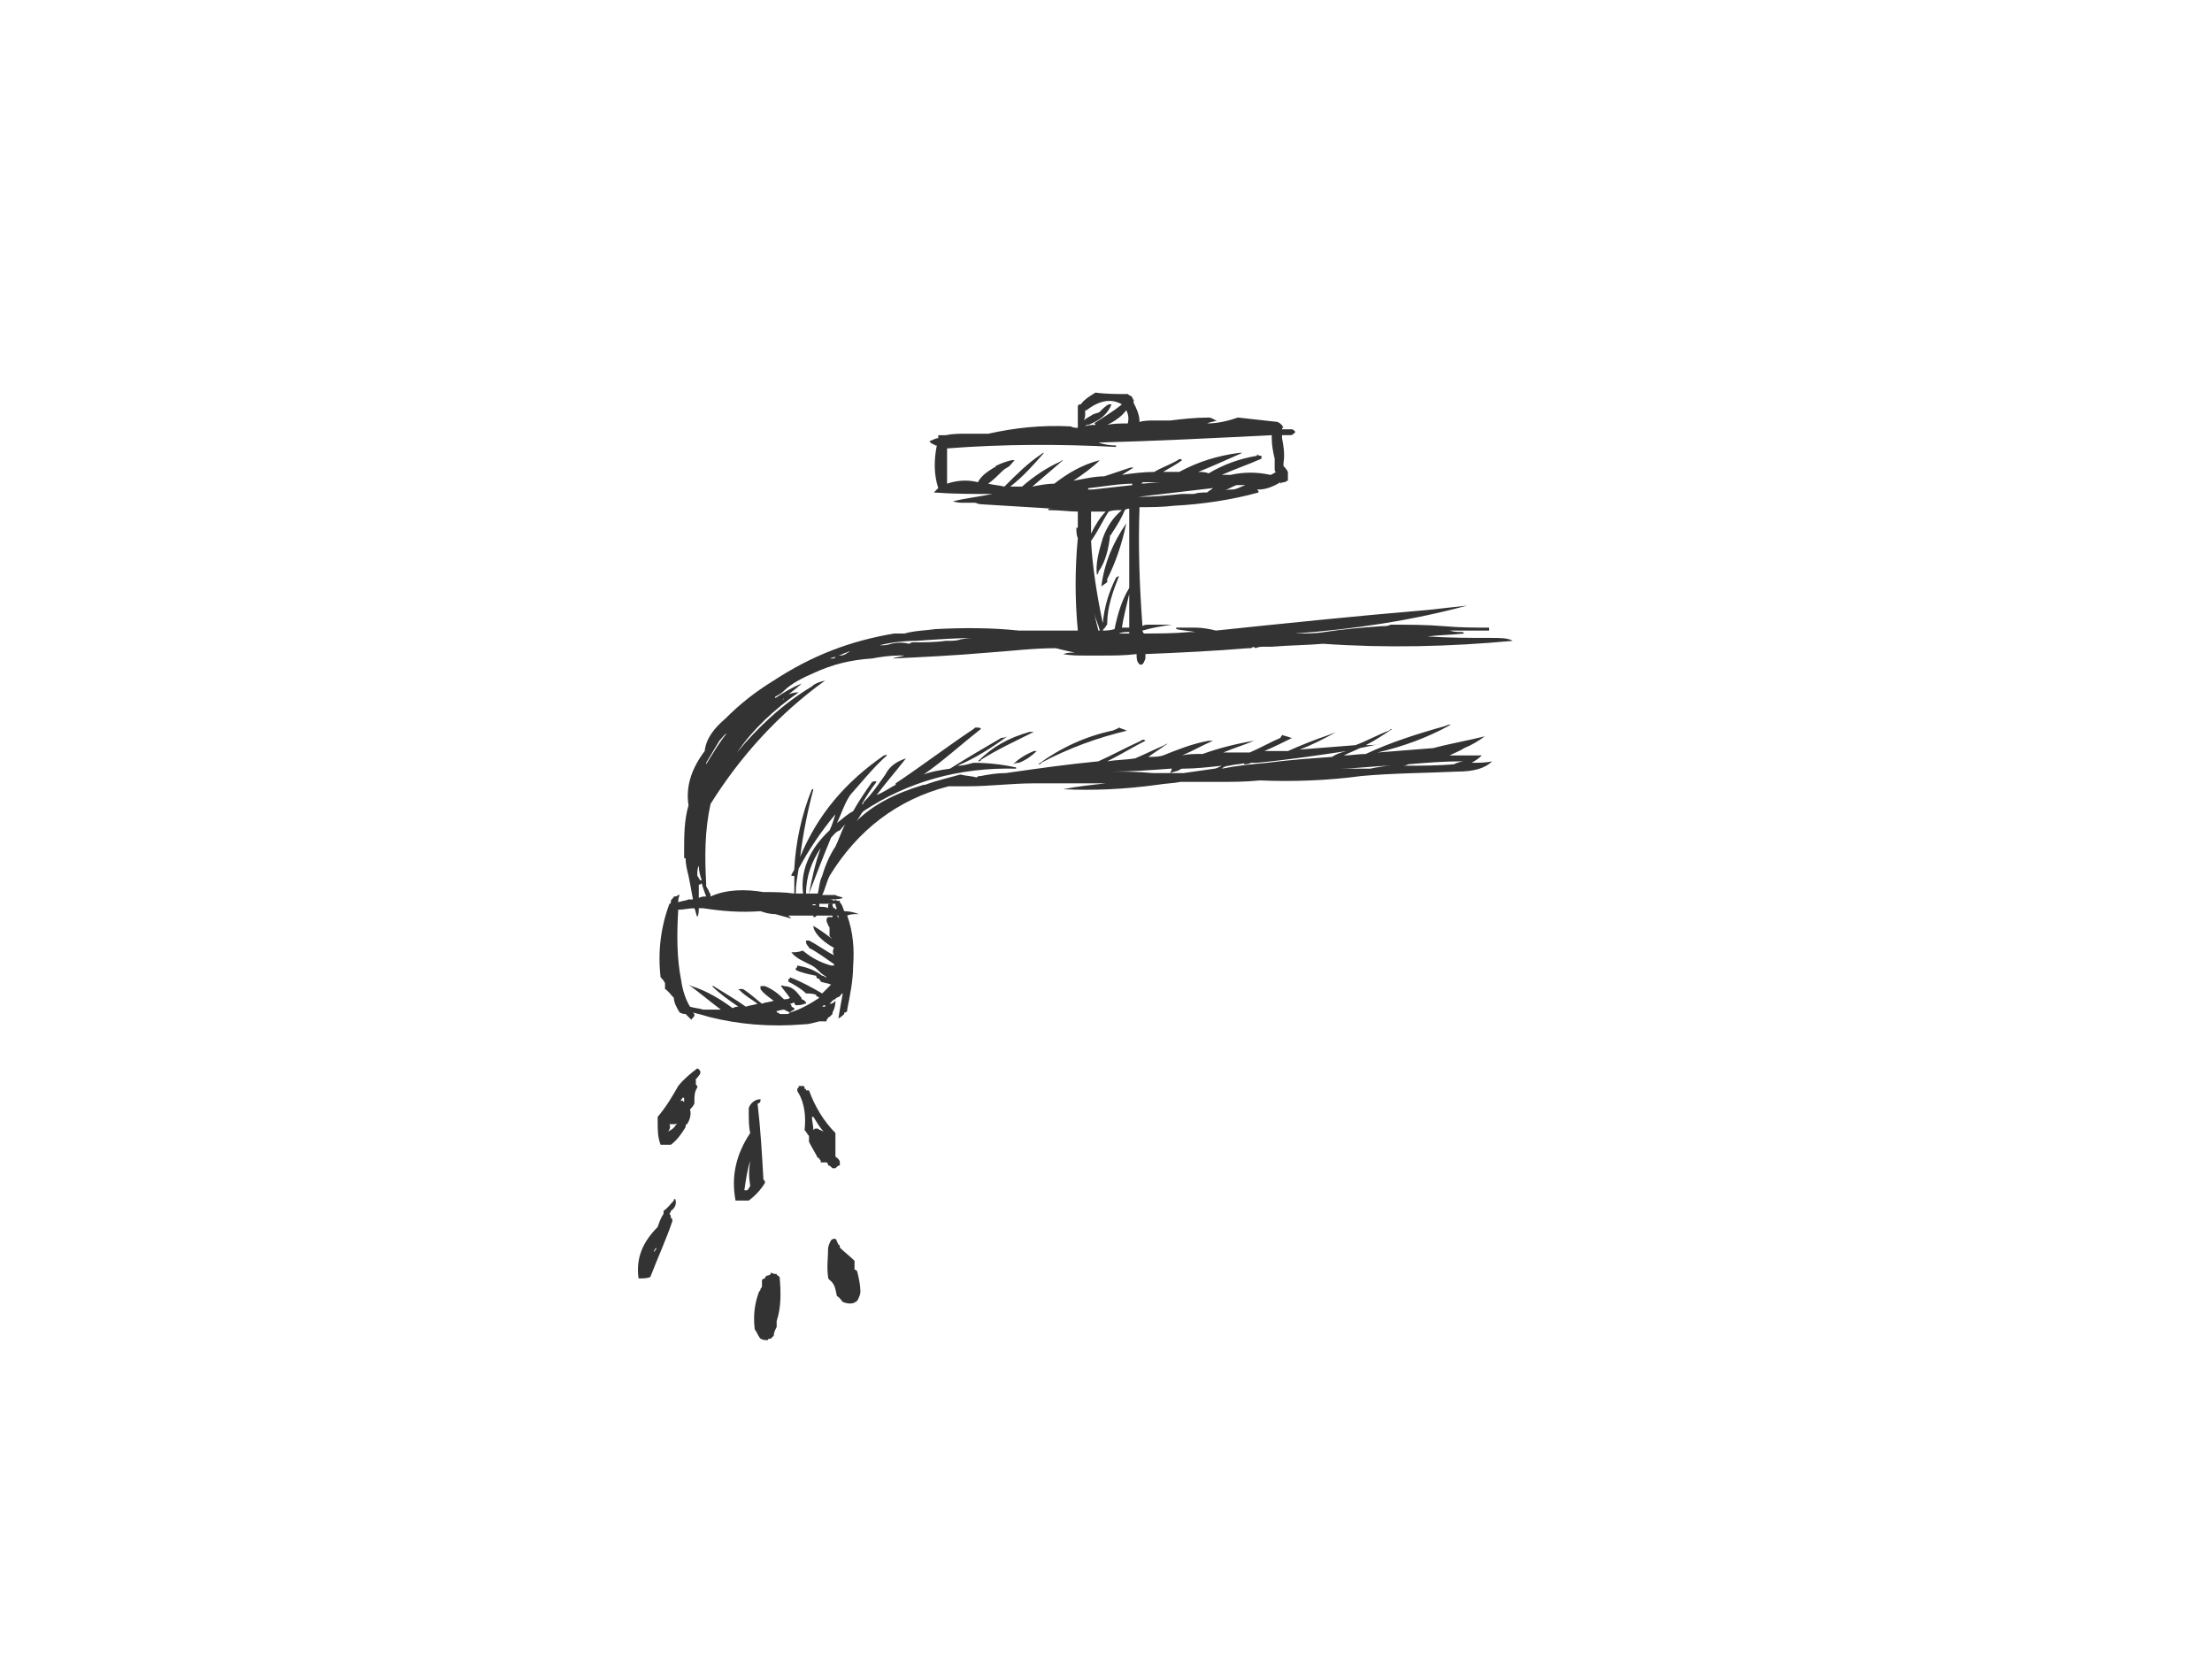 <?xml version="1.0" encoding="utf-8"?>
<!-- Generator: Adobe Illustrator 17.0.0, SVG Export Plug-In . SVG Version: 6.00 Build 0)  -->
<!DOCTYPE svg PUBLIC "-//W3C//DTD SVG 1.1//EN" "http://www.w3.org/Graphics/SVG/1.1/DTD/svg11.dtd">
<svg version="1.1" id="Layer_1" xmlns="http://www.w3.org/2000/svg" xmlns:xlink="http://www.w3.org/1999/xlink" x="0px" y="0px"
	 width="800px" height="600px" viewBox="0 0 800 600" enable-background="new 0 0 800 600" xml:space="preserve">
<g>
	<g>
		<path fill="#333333" d="M437.098,151.015c-4.784,0-9.565,0.532-13.814,1.064c-2.125,0-3.72,0-5.845,0c-1.593,0-3.72,0-5.313,0.53
			c0-2.657-1.064-4.781-2.125-6.906c0-0.531,0-1.063,0-1.063c-0.532-0.53-0.532-1.062-0.532-1.062
			c-0.532-0.532-1.064-0.532-1.593-1.063c-3.72,0-7.97,0-11.69-0.532c-1.593,1.063-3.72,2.127-5.313,4.251
			c-1.064,0-1.064,0.532-1.064,1.062c0,0,0,0.532,0,1.063c0,2.125,0,4.25,0,6.377c-0.529,0-1.593,0-2.657-0.532
			c-10.626-0.532-20.188,0.532-29.751,2.657c-2.657,0-5.313,0-8.501,0c-2.125,0-4.252,0-6.909,0.532h-0.529c0,0-0.532,0-1.595,0
			c0,0,0,0-0.532,0c0,0.53,0,0.53,0,1.062c-1.061,0-2.657,1.063-3.186,1.063c0.529,1.062,1.593,1.062,2.125,1.593c0,0,0,0,0.532,0
			c-1.064,5.313-1.064,10.626,0.529,15.407c-0.529,0.532-1.061,1.063-1.593,1.595c6.906,0.532,13.814,0.532,21.252,0.532
			c-5.313,1.062-10.094,1.593-14.346,2.657c1.596,0.53,2.657,0.53,4.252,0.53c1.061,0,2.657,0,3.718,0
			c0.532,0,1.064,0.532,2.127,0.532c8.499,0.531,17.532,1.063,26.033,1.595c0,0-1.064,0-1.596,0v0.53
			c4.252,0,7.44,0.532,10.626,0.532c0,1.595,0,3.72,0,5.844h-0.529c0,1.064,0,2.657,0.529,3.72c-1.061,11.156-1.061,22.314,0,33.471
			c-6.906,0-14.344,0-21.252,0c-10.094-1.063-20.188-1.063-30.283-0.531c-3.72,0.531-7.438,0.531-11.158,1.595
			c-1.064,0-2.657,0-3.72,0c-15.939,2.657-29.751,7.97-43.565,17.001c-6.909,4.251-12.222,8.501-17.535,13.814
			c-3.718,3.188-6.906,6.906-7.438,11.69c-4.781,6.375-6.906,12.751-5.845,19.657c-1.593,5.313-1.593,11.157-1.593,17.002
			c0,0.532,0,1.062,0,1.593c0,0.531,0,0.531,0.532,0.531c0,2.125,0.532,4.25,1.061,6.377c0.532,2.657,1.064,5.313,1.596,8.499
			c-0.532,0-1.064,0-1.596,0c-1.061,0.532-2.657,0.532-3.718,1.063c0-1.063,0-1.593,0.532-2.657c-0.532,0-0.532,0-0.532,0
			c-0.532,0.532-1.064,0.532-1.596,0.532c0,0.532-1.061,1.062-1.061,1.593c0,0.531,0,1.063-0.532,1.063
			c-3.188,8.501-4.249,17.533-3.188,26.565c0.532,0.532,1.064,1.062,1.595,2.125c0,0,0,0.532,0,1.064c0,0,0,0.53,0,1.062
			c1.061,0.531,2.125,2.125,3.186,3.188c0,1.593,1.064,3.72,2.127,5.313c1.061,0.532,1.593,0.532,2.125,0.532
			c0.532,0.532,1.061,1.062,2.125,2.125c0-0.531,1.064-1.063,1.064-1.593c0-0.532,0-0.532-0.532-1.064
			c2.125,0.532,4.249,1.064,5.845,1.593c10.626,2.657,21.781,3.72,34.535,2.657c1.593,0,3.186-0.53,5.313-1.062
			c0.529,0,1.593,0,2.657,0c0-0.532,0-0.532,0-0.532c0.529-0.531,0.529-1.063,1.061-1.063c0.532-0.53,1.064-1.062,1.064-1.062
			s0,0,0-0.532c0.532-1.063,1.061-2.125,1.061-4.249c0,0,0,0-0.529,0.53c-0.532,0.532-1.064,0.532-1.595,0.532l0,0
			c0.532-0.532,1.064-1.062,1.064-1.062c0.532-0.532,0.532-0.532,1.061-0.532c0-0.532,0.532-0.532,1.595-1.063
			c0,0,0.532-1.062,1.061-1.062c-0.529,2.657-1.061,5.843-1.593,9.031c1.064-0.532,1.593-1.062,2.125-1.593v-0.532
			c0.532,0,0.532,0,1.064-0.531v-0.532c1.061-5.313,2.125-10.626,2.125-15.407c0.532-6.375,0-12.751-2.125-18.596
			c1.061-0.532,2.657-0.532,3.718-0.532h0.532c-1.593-0.53-3.188-1.062-5.313-1.062c-0.532-1.063-0.532-2.125-1.593-3.188
			c0-0.531,0-0.531,0-0.531l0,0c-0.532,0-1.595,0-1.595-0.532l-0.529,0.532c-0.532-0.532-1.064-0.532-2.127-0.532
			c2.127,0,4.252,0,5.313-0.53c-0.529-0.532-2.125-0.532-2.657-1.064c-2.125,0-3.186,0-4.781,0c1.064-2.125,1.595-4.781,2.657-6.906
			c10.094-16.471,24.44-27.629,43.036-32.41c0.532,0,1.593,0,2.657,0h0.532c1.061,0,2.657,0,3.718,0
			c7.97,0,15.939-1.063,23.909-1.063c8.501,0,17.535,0,26.036,0c-4.784,0.531-10.097,1.063-15.41,2.125
			c11.158,0.532,22.316,0,34.006-1.593c3.186-0.531,5.842-0.531,8.499-1.063c0.532,0,1.595,0,2.127,0c4.249,0,7.97,0,11.687,0
			c4.781,0,9.565,0,14.878-0.53c12.219,0.53,24.97,0,36.659-1.595c11.687-1.062,23.377-1.062,34.535-1.593
			c5.845,0,10.094-1.063,12.751-3.72c-2.125,0.531-4.781,0.531-7.438,0.531c1.061-0.531,2.657-1.593,3.718-2.657
			c-0.529,0-0.529,0-1.061,0c-3.72,0-6.909,0-10.626,0c2.125-1.063,3.718-1.593,5.313-2.657c2.656-1.063,5.313-2.657,7.438-4.249
			c-6.377,1.593-12.751,2.657-18.596,4.249c-6.906,0.532-13.814,1.064-20.188,1.593c9.031-2.125,18.064-5.313,26.565-10.094
			c-0.532,0-1.064,0-2.127,0.531c-9.562,2.657-19.657,5.845-28.69,10.095c-2.657,0-5.313,0.531-7.97,0.531
			c2.125-1.063,3.72-1.593,5.845-2.657c2.657-0.531,5.313-1.063,7.438-1.593c-1.593,0.53-3.718,0.53-5.313,0.53
			c3.188-1.593,6.377-3.718,9.565-5.843c-0.532,0-0.532,0-1.064,0.53c-4.249,1.595-7.97,3.72-12.219,5.313
			c-6.909,0.532-13.283,1.063-20.191,1.595c4.252-1.595,8.501-3.72,13.283-6.376c-1.061,0.531-1.593,0.531-2.656,1.063
			c-4.781,1.593-10.094,3.718-14.875,5.845c-2.657,0-5.845,0-8.501,0c3.72-1.595,6.906-3.188,10.094-4.783c0,0,0,0-0.532,0
			c-1.061-0.53-2.125-0.53-3.186-1.062c0,0.532-0.532,0.532-0.532,1.062c-3.72,1.595-7.438,3.72-11.158,5.313
			c-2.657,0-6.377,0-9.562,0c3.718-1.593,7.438-2.657,11.155-4.25c-6.374,1.064-12.751,2.657-18.596,4.782c-0.529,0-0.529,0-0.529,0
			c-2.657,0-4.784,0-6.909,0.531c3.72-1.593,7.438-3.72,11.158-5.313c-0.532,0-1.064,0-1.593,0
			c-5.845,1.064-11.158,3.188-16.471,5.313c-1.596,0.532-3.72,0.532-5.313,0.532c2.125-1.595,4.781-3.188,6.906-4.781
			c0,0-0.532,0-1.061,0.53c-3.72,1.595-6.909,3.188-10.626,4.783c-3.188,0.53-6.909,0.53-10.097,1.062
			c5.313-2.657,9.565-5.313,13.814-7.438c-0.532-0.531-1.061-0.531-1.593,0c-5.845,2.657-10.626,5.313-15.407,7.438
			c-11.158,1.063-22.316,2.657-33.474,4.251c-3.188,0-6.374,0.53-9.031,1.062c-0.532,0-1.064,0-1.595,0.531
			c-1.593-0.531-3.718-0.531-5.845-1.063c-3.718,1.063-8.499,2.127-12.751,3.72h-0.532c-10.626,3.188-18.596,7.438-24.438,13.283
			c1.061-1.063,1.593-2.656,2.657-3.72c15.939-10.626,34.535-15.939,55.255-15.407c0-0.532,0-0.532-0.532-0.532
			c-4.781-1.062-10.094-1.593-14.875-1.593c-2.127,0.532-3.72,1.064-5.845,1.064c6.374-2.657,12.219-6.377,18.064-10.626
			c-1.064,0.53-1.593,0.53-2.125,0.53c-6.377,3.72-12.751,7.44-18.596,11.158c-3.72,0.531-6.909,1.063-9.565,2.125
			c6.909-4.781,13.283-10.626,20.723-16.469c0-0.532-1.064-0.532-1.595-0.532c-0.532,0-0.532,0-1.061,0.532
			c-9.565,6.375-18.596,13.283-28.161,19.657v0.531c-2.125,1.064-4.249,2.657-6.906,3.72c3.188-4.251,6.906-8.501,10.626-13.283
			c-3.188,1.062-5.845,2.657-7.438,5.843c-2.657,3.72-4.784,6.908-7.44,9.565c-0.529,0.532-0.529,0.532-0.529,1.062
			c-0.532,0-0.532,0-0.532,0c1.593-2.657,3.188-5.313,5.313-7.97c-0.532-0.53-1.064,0-1.596,0c-2.657,3.72-4.781,6.908-6.906,10.626
			c-2.125,1.063-3.72,2.657-5.845,4.251c1.595-3.188,2.657-6.908,4.781-10.094c4.252-4.783,8.501-10.096,13.283-14.346
			c0-0.531-0.529,0-1.061,0c-13.814,9.563-23.909,21.252-30.285,36.66c1.064-8.501,2.657-16.471,4.781-24.441
			c-0.529,0-0.529,0-0.529,0c-3.72,9.033-5.845,19.127-6.377,28.692c0,1.062-1.064,1.593-1.064,2.657h1.064c0,1.593,0,3.718,0,6.375
			c-3.72-0.532-7.438-0.532-11.158-0.532c-6.374-1.062-13.283-1.062-19.127,1.595c0-0.532,0-1.063-0.529-1.595
			c0-0.53-0.532-1.062-1.064-2.125c0,0,0-0.532,0-1.062c-0.532-9.565-0.532-19.128,1.593-28.692
			c10.626-17.001,24.441-32.408,41.443-44.629c-2.125,0.531-3.72,1.063-4.781,2.125c-10.626,6.376-19.659,14.878-27.097,23.909
			c5.845-8.499,13.283-15.407,22.313-21.782c-1.593,0-3.718,0.53-5.313,1.593c0,0.532,0,1.064-0.529,1.064
			c2.125-2.127,4.781-3.72,6.906-5.845c-3.72,1.593-6.377,3.188-9.562,5.313v-0.532c1.061-0.531,2.125-1.063,3.186-2.125
			c2.657-2.657,6.909-4.781,10.626-6.376c6.909-3.188,13.283-4.782,21.252-5.313c2.657-0.532,6.377-1.062,9.565-1.062
			c0.532,0,1.061,0,2.125,0c-1.593,0.53-3.188,0.53-4.249,1.062c11.155-0.532,22.313-1.062,34.535-2.125
			c7.97-0.531,15.939-1.593,24.438-1.593c2.127,0.53,4.252,1.062,6.909,1.593c-1.596,0-2.657,0-4.252,0.532
			c2.657,0.532,5.313,0.532,7.97,0.532l0,0c1.064,0,1.595,0,2.127,0c0,0,0,0,0.529,0c0,0,0.532,0,1.064,0h1.064l0,0l0,0
			c0.529,0,1.593,0,1.593,0c3.72,0,7.97,0,12.219-0.532c0,1.593,0,2.657,1.064,3.718c1.064,0.532,1.593-0.53,2.125-2.125
			c0,0,0-0.532,0-1.062c0,0,0,0,0-0.532c12.751-0.532,24.44-1.063,37.191-2.125c0.532,0,1.064,0,1.064,0
			c0.532-0.532,1.061-0.532,1.593,0c1.064-0.532,2.125-0.532,3.188-0.532h2.657c6.377-0.532,12.219-0.532,18.596-1.063
			c22.845,1.595,45.693,1.063,68.538-1.062c-1.593-1.064-4.781-1.064-7.438-1.064c-7.97,0-15.407,0-23.377-0.531
			c4.249-0.532,8.501-0.532,13.283-1.062c0,0,0,0-0.532-0.532c-1.593,0-3.188,0-4.781-0.532c3.188,0,6.374,0,9.031,0
			c2.127,0,3.72,0,5.313,0c0-0.531,0-0.531,0-1.063c-5.313,0-10.626,0-16.468-0.53c-6.377-0.532-12.753-0.532-19.127-0.532
			c-1.064,0.532-2.125,0.532-3.188,0.532c-7.438,0.53-13.814,1.062-20.72,2.125c-3.188,0.532-6.909,0.532-9.565,0.532
			c-0.529,0-0.529,0-1.061,0c21.784-1.595,42.504-4.783,62.161-10.096c-4.781,0.532-9.562,1.063-14.344,1.595
			c-25.504,2.125-51.006,4.781-76.507,7.438c-2.127-0.531-4.784-1.063-7.44-1.063c0,0-0.529,0-1.061,0c-1.595,0-3.72,0-5.313,0
			c0,0,0,0-0.532,0v0.532c2.125,0.531,4.249,0.531,6.906,1.063c-1.061,0-1.593,0-2.125,0c-5.845,0.532-11.158,0.532-16.471,0.532
			c-0.529-0.532-0.529-1.064-0.529-1.064c3.718-1.063,6.906-1.593,10.626-2.125c-3.188,0-5.845,0-8.501,0
			c-0.532,0-1.596,0-2.125,0.532c-1.064-14.346-1.595-28.692-1.064-43.036c4.249,0,7.97,0,12.751-0.532
			c10.094-0.531,20.72-2.125,30.285-4.781c0-0.532,0-0.532-0.532-1.063c0,0,0,0-0.532,0c0.532,0,0.532,0,1.064,0
			c2.657,0,5.313-1.062,7.97-2.657c0,0,0,0,0,0.531c0.532-0.531,1.061-0.531,1.593-0.531c0.532-0.532,1.064-0.532,1.064-0.532
			c0-0.53,0-0.53,0-0.53s0-0.532,0-1.064c0,0,0,0,0-0.531c0,0,0,0,0-0.532c0-0.53,0-0.53,0-0.53
			c-0.532-1.064-1.064-1.595-1.595-2.127c0-0.53,0-0.53,0-1.062c0.532-3.188,0-6.376-0.529-9.033c0-0.532,0-0.532,0-1.062
			c1.061,0,2.125,0,3.186,0c0.532,0,1.064-0.532,1.596-1.064c0-0.531-1.064-1.063-1.064-1.063c-1.061,0-2.657,0-3.718,0
			c0-0.53,0-0.53,0.529-0.53c-0.529-1.064-1.061-1.595-2.125-2.127c-4.781-0.53-9.562-1.062-14.344-1.593
			c-3.188,1.064-6.909,2.125-11.158,2.125c1.061-0.532,2.125-0.532,3.718-1.062c0,0,0,0-0.529,0
			C438.691,151.547,438.159,151.015,437.098,151.015z M459.943,157.392c0,0.53,0,1.062,0,1.062c0,2.657,0.532,5.313,1.064,7.438
			c0,1.063,0,2.657,0,3.72c0,0.532,0,1.064,0.529,1.064c-1.061,0.53-1.593,1.062-2.125,1.062c-4.781-1.062-9.562-1.062-14.344,0
			c-0.532,0-0.532,0-1.064,0c-1.064,0-1.593,0-2.125,0c4.781-2.125,9.562-3.718,14.344-5.845c0-0.53,0-0.53,0-1.062
			c-0.529,0-1.061,0-1.593-0.532v0.532c-6.377,1.062-12.219,3.188-17.532,6.375c-1.064-0.53-2.657-0.53-3.72-0.53
			c5.313-2.127,11.158-4.783,15.939-6.908h-1.064c-7.97,1.063-14.875,3.188-21.781,6.908c-2.127,0-4.252,0-5.845,0
			c2.657-1.595,4.781-2.657,6.906-4.251c-0.532-0.532-1.061-0.532-1.593,0c-2.656,1.595-5.845,2.657-8.501,4.251
			c-3.72,0-7.97,0.53-11.69,1.062c1.595-1.062,2.657-1.593,4.252-2.657c0,0-0.532,0-1.064,0c-3.188,1.063-6.374,2.125-9.562,3.188
			c-3.72,0-7.97,1.064-11.158,1.593c3.188-2.125,6.906-4.781,9.562-7.438l0,0c-6.374,1.595-11.687,4.781-16.468,8.501
			c-2.657,0-5.313,0.532-7.97,1.064c3.718-3.188,7.438-6.377,11.155-9.565c0,0-0.529,0-1.061,0.531
			c-4.781,2.125-9.565,5.313-13.814,9.033c0,0,0,0-1.064,0c-1.061,0-2.657,0-3.186,0c4.781-3.72,8.499-7.97,12.219-12.221
			c0,0-0.532,0-1.064,0.531c-4.781,3.188-9.031,7.438-13.283,11.69c-2.125-0.532-3.718-0.532-5.842-1.064
			c2.125-1.593,3.186-2.657,4.781-4.249c0.532-0.532,1.061-1.064,2.125-1.595c1.064-0.532,1.593-1.593,2.657-2.657
			c-0.532,0-1.064,0-1.064,0c-2.125,0.531-3.718,1.063-5.842,2.125c0,0,0,0.532-0.532,0.532c-2.657,1.595-4.781,3.188-5.845,5.313
			c-4.249-1.062-7.97-0.532-11.158,0.531c0-4.249,0-7.97,0-12.751c20.72-1.595,40.911-1.595,61.1-0.532c0-0.531,0-0.531,0-0.531
			c-2.657,0-4.781-0.532-6.374-1.062C417.971,159.516,438.691,158.453,459.943,157.392z M445.597,177.049
			c-1.061,0-2.125,0-3.186,0.531c1.593-0.531,3.186-1.593,4.781-2.125c1.061,0,1.593,0,2.657,0c0,0,0,0,0.532,0
			C448.785,175.987,447.192,177.049,445.597,177.049z M431.253,178.644h-3.72c-5.313,0.53-10.626,1.062-15.939,1.062
			c9.033-1.062,18.064-2.125,27.097-3.188c-0.532,0.532-1.593,1.063-2.125,1.595c-1.596,0-3.188,0-4.781,0.532H431.253z
			 M487.04,271.622c-2.125,0.53-3.72,1.062-5.313,2.125c-7.438,0.532-15.407,1.062-23.377,2.125
			c-5.845,0.532-11.158,1.064-16.471,2.125c0.532-0.532,1.593-1.062,2.657-1.062c2.125-0.532,4.249-0.532,6.374-1.064
			c0,0-1.061,0-1.061,0.532c1.061,0,1.593,0,2.657-0.532c1.061,0,1.593,0,2.125,0C465.788,274.808,476.414,273.215,487.04,271.622z
			 M426.472,278.528c0.529-0.531,1.061-0.531,1.593-0.531c4.249,0,9.033-0.532,13.814-1.062c-1.064,0.53-2.125,1.062-2.656,1.062
			c-3.72,0.531-7.438,1.063-11.158,1.595c-1.593,0-3.188,0-4.781,0c-2.125,0-4.252,0-6.377,0
			c-5.313-0.532-10.094-0.532-14.875-0.532c6.906,0,14.344-0.532,21.252-1.063c0.532,0,0.532,0,0.532,0
			c0,0.531-0.532,1.063-0.532,1.595C424.345,279.06,425.408,279.06,426.472,278.528z M528.481,275.34c0.532,0,0.532,0,1.064,0
			c-1.064,0-2.657,0.531-3.72,1.063c-5.845,0.532-12.219,0.532-18.596,0.532c0,0,0,0-0.532,0c1.064,0,1.596,0,2.657-0.532
			C515.73,275.872,522.107,275.34,528.481,275.34z M503.511,276.935c-2.657,0-5.313,0.53-7.97,1.062c-3.72,0-7.44,0-11.158,0
			C490.758,277.997,497.134,276.935,503.511,276.935z M402.032,146.234c0,0-0.532,0-1.064,0c-1.061,0.532-2.125,1.593-3.188,2.657
			c-0.529,0.532-1.593,0.532-2.656,1.062c-0.529,0.532-2.125,1.063-3.186,2.127c0.529-1.064,0.529-1.595,0.529-2.127
			c0-0.53,0-0.53,0-1.062c0-0.532,0-0.532,0.532-0.532c4.781-3.72,9.033-4.249,12.751-2.125c-3.186,2.657-6.906,4.781-10.094,6.906
			c0.532,0,0.532,0.531,0.532,0.531c-1.064,0-2.657,0-3.72,0.532c0,0,0,0,0.532-0.532c0.532,0,0.532,0,0.532,0
			C397.78,152.079,400.436,149.952,402.032,146.234z M407.345,148.359c0.532,1.064,1.061,2.657,0.532,4.782
			c-2.127,0-5.313,0-7.44,0.531C403.624,152.079,405.749,150.484,407.345,148.359z M255.391,275.872
			c1.593-2.657,3.188-5.313,4.781-7.97c1.064-1.063,1.595-2.125,2.657-2.657c-2.657,3.188-4.781,6.906-7.438,11.158
			C255.391,275.872,255.391,275.872,255.391,275.872z M253.798,318.376h-0.532c-0.532-0.531-0.532-1.063-1.064-1.593v-0.532
			c0-1.063,0-2.125,0.532-3.188C252.735,315.188,253.266,316.783,253.798,318.376z M252.735,319.969c0,0,0.532,0,1.064-0.53
			c0.529,2.125,1.061,3.186,1.593,4.781c-1.064,0-1.593,0-2.657,0.532C252.735,323.158,252.735,321.564,252.735,319.969z
			 M420.095,174.392c-2.656,0-5.313,0.531-7.97,0.531c0.532,0,1.064,0,1.064-0.531C415.846,174.392,417.439,174.392,420.095,174.392
			z M410.001,174.924c-0.532,0-0.532,0-0.532,0.532c-4.781,0.532-9.562,1.062-14.346,1.593c-0.529,0-1.593,0-1.593,0
			c0-0.532,0-0.532,0.532-0.532C398.843,175.987,404.688,174.924,410.001,174.924z M399.907,185.019
			c-2.127,2.125-3.72,4.781-5.313,7.97c0-3.188,0-5.845,0-7.97C396.187,185.019,397.78,185.019,399.907,185.019z M394.594,195.645
			c2.657-3.718,4.249-7.438,6.374-10.626c1.595-0.532,2.657-0.532,4.781-0.532c-3.186,2.657-5.313,5.845-6.906,10.096
			c-1.593,5.313-2.657,9.562-2.125,13.283c0.532-0.532,0.532-0.532,0.532-1.064c2.657-3.72,3.718-8.501,4.249-13.283
			c0.532,0,0.532-0.531,0.532-0.531c2.125-3.188,3.718-5.845,4.781-8.501c0.532-0.53,1.593-0.53,1.593-0.53
			c0,9.562,0,19.125,0,28.69c-2.657,4.25-4.249,9.563-5.313,14.876c-1.593,0.531-3.186,0.531-4.781,0.531h0.532
			c0-0.531,1.064-1.063,1.064-1.593c0.529-0.532,0.529-0.532,0.529-1.064c0-5.844,2.127-11.689,4.252-17.002
			c0,0-0.532,0-1.064,0.532c-2.657,5.313-4.249,10.626-4.781,16.47C396.719,215.303,395.123,205.209,394.594,195.645z
			 M397.78,228.054c-0.529,0-0.529,0-0.529,0c-0.532-2.125-1.064-4.249-1.595-6.376C396.187,223.805,397.25,225.93,397.78,228.054z
			 M394.594,228.054c0,0,0,0,0-0.531C394.594,228.054,394.594,228.054,394.594,228.054z M408.406,226.991c-1.061,0-2.125,0-2.657,0
			c0.532-3.718,1.595-7.438,2.657-12.219C408.406,219.021,408.406,223.273,408.406,226.991z M404.688,229.118
			c1.061-0.532,2.656-0.532,3.718-0.532c0,0.532,0,0.532,0,0.532C407.345,229.118,405.749,229.118,404.688,229.118z
			 M307.458,235.492c-0.529,0.531-1.061,0.531-1.593,1.063c-1.064,0.532-1.593,0.532-2.657,0.532c-0.532,0-1.064,0-1.064,0.53
			l-0.529,0.532c-0.532,0-1.064,0-1.595,0c2.125-0.532,3.188-1.062,4.781-1.593c-0.529,0-1.061,0-1.593,0.532
			C304.801,236.556,305.865,236.024,307.458,235.492z M315.959,234.431c-1.061,0-1.593,0-2.125,0c0,0,1.064,0,1.593,0H315.959z
			 M328.71,232.836c-1.593-0.532-4.249-0.532-6.374,0c-1.595,0.531-2.656,0.531-3.72,0.531c-0.532,0-0.532,0-0.532,0
			c4.252-1.063,9.033-1.593,13.283-1.593c7.44-0.532,14.878-1.064,22.316-1.064c-1.593,0-3.72,0-6.377,0.532
			c-1.061,0.532-3.186,0.532-5.313,0.532c-3.718,0.53-7.97,0.53-11.687,0.53C329.774,232.304,329.774,232.304,328.71,232.836z
			 M303.74,300.312c1.061-1.063,1.061-1.595,2.125-2.125c0,0,0,0-0.532,0.53c-1.061,2.127-2.125,5.313-3.188,7.44
			c-2.125,3.186-3.718,6.906-4.781,10.626c-1.061,2.125-1.061,4.249-1.593,6.375c-1.064,0-2.125,0-3.188,0l0,0
			c2.657-6.906,5.313-13.814,7.97-20.189C301.616,301.905,302.145,300.844,303.74,300.312z M292.582,323.158
			c-0.532,0-1.064,0-1.064,0c0-6.375,2.127-11.688,5.313-16.471C294.707,312.532,293.646,317.845,292.582,323.158z M290.458,323.158
			c-1.064,0-1.595,0-2.657,0c0-3.188,0.532-5.845,1.061-9.031c3.72-6.908,7.97-13.283,13.283-19.659
			c-0.529,1.593-1.061,3.72-2.125,5.845C292.582,307.218,289.394,315.188,290.458,323.158z M302.677,331.127h0.532
			c0,0.531,0,1.063,0.532,1.595C303.208,332.19,303.208,331.658,302.677,331.127z M302.677,328.471l-0.532,0.531
			c0-0.531,0-0.531-0.529-0.531c-0.532-0.532-0.532-1.062-0.532-1.593c-1.596,0-1.596,0-1.596,1.062v0.532
			c-0.529-0.532-2.125-0.532-3.186-0.532c0-0.53,0-0.53,0-1.062c2.125,0,3.718,0,5.842,0
			C302.145,326.877,302.145,327.939,302.677,328.471z M301.616,342.816c-0.532,1.062-0.532,1.593,0,2.657
			c-3.188-1.595-5.845-3.72-9.033-5.313l0,0c-0.532,0-0.532,0-1.064,0c0,0.532,0,0.532,0,0.532c0,1.062,1.064,1.593,1.064,2.125
			c3.188,1.593,5.845,3.718,9.033,5.845c0,0.53,0,0.53,0.529,0.53c-0.529,0-1.061,0-1.593,0c-3.72-1.062-6.906-2.656-10.094-5.313
			c-0.532,0-0.532,0-0.532,0c-1.064,0.532-2.657,0.532-3.72,0.532c1.595,2.125,4.252,3.188,7.44,4.781
			c1.061,0.532,2.125,1.595,3.186,2.657c0.532,0.532,1.596,1.063,2.127,1.595c-0.532,0-0.532,0-1.064-0.532h-0.532
			c-2.657-2.125-5.845-3.188-9.031-3.72v0.532c-0.532,0.531-0.532,0.531-0.532,0.531c0,0.532,0,0.532,0,0.532
			c2.125,1.062,4.781,1.593,7.438,2.125v0.532c0.532,0.532,0.532,0.532,1.064,0.532c0,0.53,0.529,0.53,0.529,1.062
			c1.596,0.531,2.657,0.531,3.72,1.063c-1.064,1.062-2.125,2.125-3.188,3.188c-3.718-2.127-7.438-4.251-11.687-5.845v0.532
			c-0.532,0-0.532,0-0.532,0.53c0,0,0,0,0,0.532c2.125,1.063,4.781,2.657,6.374,4.251c1.064,0,2.656,0,3.72,0.53v0.532
			c0.532,0,0.532,0,1.064,0.531c-3.188,2.125-6.909,4.25-10.626,5.313c-0.532,0.532-0.532,0.532-1.064,0.532
			c-1.064,0-1.593,0-2.125,0s-0.532,0-1.064-0.532c-0.532,0-0.532,0-0.532-0.531c0.532,0,1.596-0.532,2.657-0.532
			c0,0,1.064,0.532,2.127,1.063c0.529-0.531,0.529-0.531,1.593-1.063c0,0,0,0,0-0.53c-1.064-0.532-1.064-0.532-1.064-1.064
			c0,0,0,0-0.529-0.531c0.529,0,0.529,0,1.593-0.532c0,0.532,0,0.532,0.532,1.063c1.061,0,2.125,0,3.188-0.531
			c0.529,0,0.529,0,0.529,0c0-0.532,0-0.532-0.529-1.062c0,0-0.532-0.532-1.064-0.532c0-0.532,0-0.532-0.532-1.063
			c-1.593-2.125-3.188-3.718-5.845-3.718c-1.061-0.532-1.061,0-1.061,0c1.061,1.593,2.125,2.657,3.188,4.249
			c-0.532,0.532-1.595,0.532-2.127,0.532c-2.125-2.125-4.249-3.72-6.906-4.781h-0.532c-0.532,0-0.532,0-0.532,0s0,0-0.529,0
			c0,0.53,0,0.53,0,1.062c1.061,1.595,2.657,2.657,4.781,4.251c-1.596,0.53-3.188,0.53-4.252,1.062
			c-2.125-1.593-4.249-3.718-6.906-5.313c-1.593,0-2.125,0-1.064,0.531c2.127,2.125,4.252,3.188,6.377,4.782
			c-1.593,0.531-2.657,0.531-4.249,1.063c-3.72-2.657-7.44-4.781-11.69-7.438h-0.532c2.657,2.657,6.377,5.313,9.565,7.438
			c-0.532,0-1.064,0-2.127,0.532c-4.249-3.188-9.562-6.377-14.875-7.97l-1.064-0.532c3.72,2.657,7.44,5.845,11.69,9.031
			c-2.125,0-4.249,0-6.377,0c-1.593-0.53-3.186-0.53-4.781-1.062c-1.593-2.657-2.657-5.845-3.188-9.565
			c-1.593-7.97-1.593-16.469-1.061-25.502c2.125,0,3.718-0.531,5.845-0.531c0.529,1.063,0.529,2.125,1.061,3.188
			c0.532-1.063,0.532-2.125,0.532-3.188c0.532,0,1.064,0,1.593,0c6.909,1.063,13.283,1.595,20.723,1.063
			c1.593,0.532,3.186,1.062,5.313,1.062c2.125,0.532,3.718,1.063,5.842,1.595c-0.529-0.532-0.529-0.532-1.061-1.063
			c3.188,0,6.374,0,9.031,0c0,0.531,0,0.531,0,0.531c0.532,0,1.064,0,1.064-0.531c1.593,0,3.72,0,5.845,0v0.531c0,0-1.064,0-1.596,0
			c-0.529,0.532-0.529,0.532-0.529,1.064v0.53c0.529,1.063,0.529,1.595,1.061,2.127c0,0.53,0,1.062,0,1.062c0,0.531,0,1.595,0,2.125
			c0.532,0.532,0.532,0.532,1.064,1.063c-2.125-1.593-4.252-3.188-6.909-4.781l0,0C294.175,336.971,296.832,340.16,301.616,342.816z
			 M293.646,327.409c0.529-0.532,1.061-0.532,1.593,0C294.707,327.409,294.175,327.409,293.646,327.409z M297.364,364.069
			c0.532-0.532,0.532-0.532,1.064-0.532v0.532C297.895,364.069,297.895,364.069,297.364,364.069z"/>
		<path fill="#333333" d="M407.345,189.27L407.345,189.27c-4.781,6.906-7.97,14.344-9.033,22.845
			c0.532-0.531,1.595-1.063,2.125-1.593c0,0,0-0.532,0-1.064C403.624,203.082,405.749,196.708,407.345,189.27z"/>
		<path fill="#333333" d="M407.876,264.182c0,0,0,0-0.532,0c-1.064-0.53-1.595-0.53-2.656-1.062
			c-0.532,0.532-1.064,0.532-2.125,1.062c-10.097,2.127-19.127,6.376-27.097,12.221c0.532,0,1.061,0,1.061-0.532
			C386.624,270.559,396.719,266.839,407.876,264.182z"/>
		<path fill="#333333" d="M366.433,276.403c1.064-0.532,1.595-0.532,2.125-0.532c2.657-1.063,4.784-2.657,6.377-4.249
			c0,0-0.532,0-1.064,0C370.153,273.215,368.029,274.808,366.433,276.403z"/>
		<path fill="#333333" d="M353.682,275.34c0.532,0,1.064,0,1.064-0.532c5.842-3.718,12.751-6.906,19.125-10.094
			c-0.529,0-1.061,0-1.593,0C364.84,266.839,358.995,270.027,353.682,275.34z"/>
		<path fill="#333333" d="M290.99,393.822c0-0.532,0-1.064-0.532-1.064s-1.064,0-1.595,0c0,0.532,0,0.532-0.529,1.064
			c0,0.53,0,1.062,0.529,1.593c2.127,3.72,2.657,8.501,2.127,13.283c0.529,0.532,1.061,1.593,1.593,2.125c0,0.531,0,1.063,0,2.125
			c1.064,2.127,2.125,3.72,3.188,5.845c0.532,0,0.532,0,0.532,0v0.531c0.529,0,0.529,0.532,0.529,1.064c1.064,0,1.596,0,2.127,0
			c0.529,0.53,0.529,0.53,0.529,1.062c0.532,0,1.064,0.531,1.596,1.063c0.532,0,1.061,0,1.061,0
			c0.532-0.532,1.064-1.063,1.595-1.063c0-0.532,0-1.062,0-1.062c0-1.064-1.064-1.595-1.595-2.127c0,0,0,0,0-0.53
			c0,0,0-0.532,0-1.064c0-2.125,0-4.781,0-6.906c-4.249-4.251-7.438-9.565-9.562-15.409h-1.064
			C291.519,393.822,291.519,393.822,290.99,393.822z M294.175,408.698c0-1.593-0.529-3.188-0.529-4.781h0.529
			c1.064,1.593,2.127,3.718,3.72,5.313c-1.064-0.532-1.593-0.532-2.125-1.063c-0.532,0-0.532,0-0.532,0
			C294.707,408.166,294.707,408.166,294.175,408.698z"/>
		<path fill="#333333" d="M303.74,451.202c0-0.531,0-1.063-0.532-1.063c-0.532-1.062-0.532-1.593-1.064-2.125l0,0
			c-0.529,0-1.061,0-1.593,0.531c-0.532,1.064-1.064,2.125-1.064,3.188c0,3.188-0.529,6.375,0,10.094c0,0.532,0,0.532,0.532,1.064
			c2.125,1.593,2.125,3.718,2.657,5.843c1.064,0.532,1.595,1.595,2.125,2.127c2.657,1.062,4.252,0.53,5.313-0.532
			c0.532-1.063,1.064-2.125,1.064-3.188c0-2.125-0.532-4.781-1.064-6.906c0-0.532-0.529-1.064-1.061-1.064c0-0.531,0-0.531,0-1.063
			c0-0.53,0-1.593,0-2.125C307.458,454.39,305.333,452.795,303.74,451.202z"/>
		<path fill="#333333" d="M237.859,403.916c0,0.532,0,1.062,0,1.593c0,3.188,0,5.844,1.061,8.501c1.064,0,2.657,0,3.72,0
			c2.125-1.593,3.718-3.72,5.313-6.376c0-0.53,0-1.062,0.532-1.062c1.061-1.595,1.593-3.72,1.061-5.313
			c0.532-0.532,1.064-1.063,1.595-2.125c0,0,0-0.532,0-1.064c0-1.593,0-3.188,1.061-4.781c0-0.532,0-0.532-0.532-1.063
			c0-0.532,0-1.593,0-2.125c0.532,0,0.532-0.531,1.064-1.063c1.064-1.062,0.532-2.125-0.532-2.657
			c-2.125,1.595-4.781,3.72-6.906,6.376C243.172,396.479,241.045,400.197,237.859,403.916z M246.358,398.071c0,0,0,0-0.529,0.532
			c0.529-0.532,0.529-1.063,1.061-1.595h0.532c0,0.532,0,1.063,0,1.595l-0.532-0.532H246.358z M243.701,406.573
			c0.532,0,1.064,0,1.064-0.532c0,0.532,0,0.532-0.532,1.064c-0.532,1.062-1.593,1.593-2.657,2.125
			c0.532-0.532,1.064-1.595,0.532-2.657C242.64,406.573,243.701,406.573,243.701,406.573z"/>
		<path fill="#333333" d="M273.987,399.135c0.532,0,1.064-0.532,1.064-1.064v-0.531c-2.127,0-3.72,1.595-4.252,3.188
			c0,0.532,0,0.532,0,1.064c0,3.186,0,5.843,0.532,7.97c-5.313,7.97-6.906,15.939-5.313,24.438c1.593,0,3.188,0,4.781,0
			c2.125-1.593,4.252-3.718,5.845-6.375c0-0.532,0-1.063-0.532-1.063C275.58,417.199,275.05,408.166,273.987,399.135z
			 M272.923,415.074L272.923,415.074c0,0,0,0,0-0.532V415.074z M269.206,430.482c0.532-3.72,1.061-7.438,2.125-10.626
			c-0.532,3.188-0.532,5.845,0,9.031c0,0-0.532,1.063-1.064,1.595C270.267,430.482,269.737,430.482,269.206,430.482z"/>
		<path fill="#333333" d="M242.109,438.983c0.532-0.532,0.532-1.064,0.532-1.064c1.593-1.063,2.125-2.657,1.593-4.249
			c-0.532,0-0.532,0-0.532,0.53c-1.061,1.063-2.125,2.657-3.718,3.72c0,0,0,0.532,0,1.064c-1.064,1.593-1.596,3.186-2.125,4.781
			c-5.313,5.313-7.97,11.158-6.909,18.596c1.595,0,3.188,0,4.252-0.532c2.657-6.906,5.842-13.814,7.97-20.189
			c0-0.532,0-1.064-0.532-1.064C242.64,440.044,242.64,439.513,242.109,438.983z M236.264,452.795c0,0.532,0,0.532,0,1.063
			c0-1.063,0.532-2.125,1.064-2.656v0.532C236.796,452.266,236.796,452.795,236.264,452.795z"/>
		<path fill="#333333" d="M281.956,461.828c-0.532-0.531-1.064-0.531-1.064-1.063c-0.529,0-1.061,0-2.125-0.53v0.53
			c-0.532,0.532-1.061,0.532-1.061,0.532c-0.532,0-1.064,0.531-1.064,1.063c-0.532,0-1.064,0.532-1.064,0.532
			c0,1.062,0,1.593,0,2.125s0,0.532-0.529,1.062c0,0.532,0,0.532-0.532,1.063c-1.595,4.25-2.125,8.501-1.595,13.283
			c0,0,0,0.532,0.532,1.064c0.532,1.062,1.064,2.125,1.595,2.657c1.061,0.53,1.593,0.53,2.657,0.53c0-0.53,0.529-0.53,1.061-0.53
			c0.532-0.532,0.532-0.532,1.064-1.064c0-1.063,0.532-2.125,1.061-3.188c0-0.532,0-1.062,0-2.125
			C282.488,472.986,282.488,467.673,281.956,461.828z"/>
	</g>
</g>
</svg>
